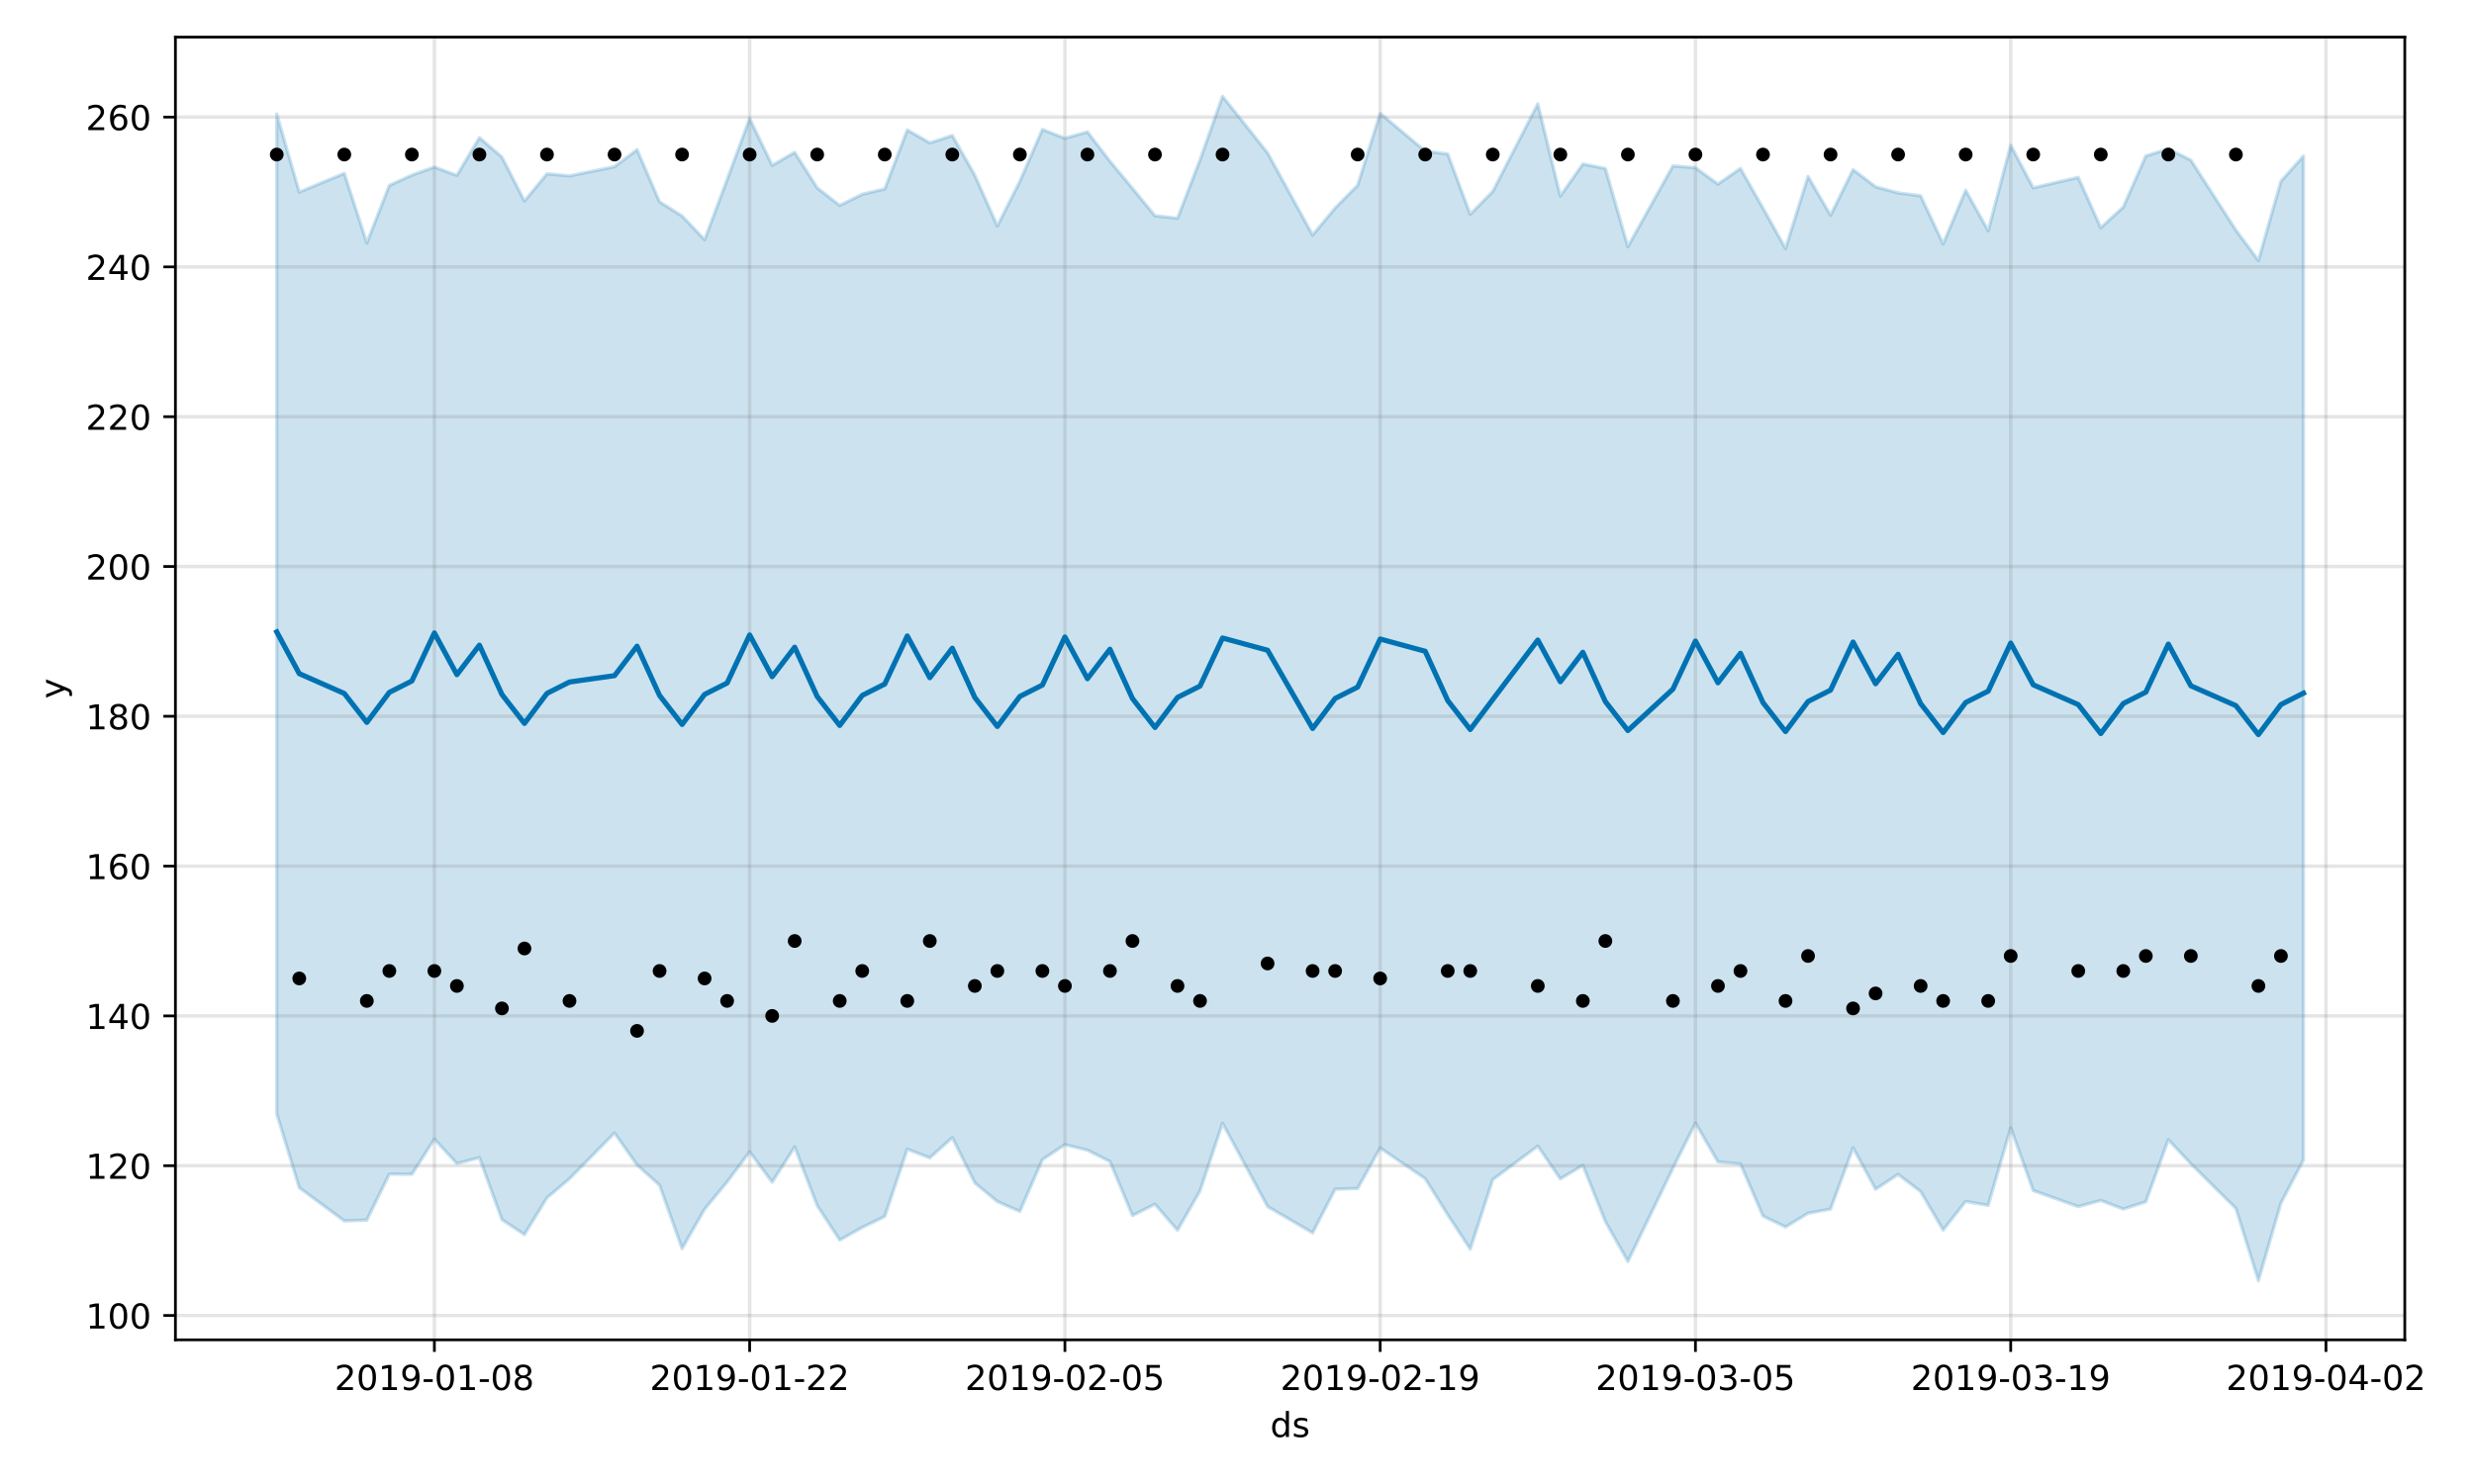 <?xml version="1.0" encoding="utf-8" standalone="no"?>
<!DOCTYPE svg PUBLIC "-//W3C//DTD SVG 1.1//EN"
  "http://www.w3.org/Graphics/SVG/1.1/DTD/svg11.dtd">
<!-- Created with matplotlib (https://matplotlib.org/) -->
<svg height="432pt" version="1.1" viewBox="0 0 720 432" width="720pt" xmlns="http://www.w3.org/2000/svg" xmlns:xlink="http://www.w3.org/1999/xlink">
 <defs>
  <style type="text/css">
*{stroke-linecap:butt;stroke-linejoin:round;}
  </style>
 </defs>
 <g id="figure_1">
  <g id="patch_1">
   <path d="M 0 432 
L 720 432 
L 720 0 
L 0 0 
z
" style="fill:#ffffff;"/>
  </g>
  <g id="axes_1">
   <g id="patch_2">
    <path d="M 51.05 390.04 
L 699.857 390.04 
L 699.857 10.8 
L 51.05 10.8 
z
" style="fill:#ffffff;"/>
   </g>
   <g id="PolyCollection_1">
    <defs>
     <path d="M 80.541 -398.808 
L 80.541 -107.777 
L 87.095 -86.25 
L 100.202 -76.573 
L 106.756 -76.814 
L 113.309 -90.22 
L 119.863 -90.155 
L 126.417 -100.382 
L 132.97 -93.282 
L 139.524 -94.993 
L 146.077 -76.948 
L 152.631 -72.619 
L 159.185 -83.318 
L 165.738 -88.864 
L 178.845 -102.166 
L 185.399 -92.862 
L 191.953 -86.98 
L 198.506 -68.517 
L 205.06 -79.996 
L 211.613 -87.931 
L 218.167 -96.704 
L 224.721 -87.857 
L 231.274 -98.098 
L 237.828 -81.021 
L 244.381 -71.015 
L 250.935 -74.688 
L 257.489 -77.881 
L 264.042 -97.454 
L 270.596 -94.949 
L 277.15 -100.812 
L 283.703 -87.635 
L 290.257 -82.208 
L 296.81 -79.347 
L 303.364 -94.41 
L 309.918 -98.794 
L 316.471 -97.174 
L 323.025 -93.881 
L 329.578 -78.157 
L 336.132 -81.441 
L 342.686 -73.857 
L 349.239 -85.316 
L 355.793 -105.008 
L 368.9 -80.76 
L 382.007 -73.113 
L 388.561 -85.809 
L 395.114 -86.044 
L 401.668 -97.808 
L 414.775 -88.887 
L 421.329 -78.365 
L 427.883 -68.368 
L 434.436 -88.601 
L 447.543 -98.352 
L 454.097 -88.824 
L 460.651 -92.756 
L 467.204 -76.394 
L 473.758 -64.791 
L 486.865 -91.919 
L 493.419 -105.053 
L 499.972 -93.76 
L 506.526 -93.167 
L 513.079 -77.988 
L 519.633 -74.818 
L 526.187 -78.809 
L 532.74 -80.027 
L 539.294 -97.851 
L 545.847 -85.808 
L 552.401 -90.116 
L 558.955 -85.127 
L 565.508 -73.92 
L 572.062 -82.26 
L 578.616 -81.1 
L 585.169 -103.675 
L 591.723 -85.419 
L 604.83 -80.749 
L 611.384 -82.539 
L 617.937 -80.031 
L 624.491 -82.145 
L 631.044 -100.204 
L 637.598 -93.222 
L 650.705 -80.209 
L 657.259 -59.198 
L 663.812 -81.771 
L 670.366 -94.3 
L 670.366 -386.561 
L 670.366 -386.561 
L 663.812 -379.244 
L 657.259 -356.17 
L 650.705 -365.023 
L 637.598 -385.386 
L 631.044 -388.655 
L 624.491 -386.6 
L 617.937 -371.723 
L 611.384 -365.719 
L 604.83 -380.369 
L 591.723 -377.31 
L 585.169 -389.721 
L 578.616 -364.858 
L 572.062 -376.621 
L 565.508 -361.02 
L 558.955 -374.999 
L 552.401 -375.85 
L 545.847 -377.621 
L 539.294 -382.609 
L 532.74 -369.32 
L 526.187 -380.622 
L 519.633 -359.658 
L 513.079 -371.432 
L 506.526 -382.96 
L 499.972 -378.402 
L 493.419 -383.182 
L 486.865 -383.697 
L 473.758 -360.209 
L 467.204 -382.957 
L 460.651 -384.25 
L 454.097 -374.928 
L 447.543 -401.757 
L 434.436 -376.266 
L 427.883 -369.626 
L 421.329 -387.171 
L 414.775 -387.994 
L 401.668 -399.012 
L 395.114 -378.072 
L 388.561 -371.445 
L 382.007 -363.578 
L 368.9 -387.489 
L 355.793 -403.962 
L 349.239 -385.458 
L 342.686 -368.465 
L 336.132 -369.187 
L 329.578 -377.171 
L 323.025 -385.062 
L 316.471 -393.591 
L 309.918 -391.744 
L 303.364 -394.31 
L 296.81 -379.234 
L 290.257 -366.211 
L 283.703 -380.97 
L 277.15 -392.546 
L 270.596 -390.406 
L 264.042 -394.175 
L 257.489 -377.004 
L 250.935 -375.449 
L 244.381 -372.196 
L 237.828 -377.319 
L 231.274 -387.651 
L 224.721 -383.859 
L 218.167 -397.498 
L 211.613 -379.718 
L 205.06 -362.226 
L 198.506 -369.121 
L 191.953 -373.247 
L 185.399 -388.414 
L 178.845 -383.475 
L 165.738 -380.794 
L 159.185 -381.412 
L 152.631 -373.475 
L 146.077 -386.279 
L 139.524 -391.933 
L 132.97 -380.95 
L 126.417 -383.369 
L 119.863 -381.013 
L 113.309 -378.014 
L 106.756 -361.298 
L 100.202 -381.532 
L 87.095 -376.077 
L 80.541 -398.808 
z
" id="m588e22095f" style="stroke:#0072b2;stroke-opacity:0.2;"/>
    </defs>
    <g clip-path="url(#p9424aac6a4)">
     <use style="fill:#0072b2;fill-opacity:0.2;stroke:#0072b2;stroke-opacity:0.2;" x="0" xlink:href="#m588e22095f" y="432"/>
    </g>
   </g>
   <g id="matplotlib.axis_1">
    <g id="xtick_1">
     <g id="line2d_1">
      <path clip-path="url(#p9424aac6a4)" d="M 126.417 390.04 
L 126.417 10.8 
" style="fill:none;stroke:#808080;stroke-linecap:square;stroke-opacity:0.2;"/>
     </g>
     <g id="line2d_2">
      <defs>
       <path d="M 0 0 
L 0 3.5 
" id="m692841ba43" style="stroke:#000000;stroke-width:0.8;"/>
      </defs>
      <g>
       <use style="stroke:#000000;stroke-width:0.8;" x="126.417" xlink:href="#m692841ba43" y="390.04"/>
      </g>
     </g>
     <g id="text_1">
      <!-- 2019-01-08 -->
      <defs>
       <path d="M 19.188 8.297 
L 53.609 8.297 
L 53.609 0 
L 7.328 0 
L 7.328 8.297 
Q 12.938 14.109 22.625 23.891 
Q 32.328 33.688 34.812 36.531 
Q 39.547 41.844 41.422 45.531 
Q 43.312 49.219 43.312 52.781 
Q 43.312 58.594 39.234 62.25 
Q 35.156 65.922 28.609 65.922 
Q 23.969 65.922 18.812 64.312 
Q 13.672 62.703 7.812 59.422 
L 7.812 69.391 
Q 13.766 71.781 18.938 73 
Q 24.125 74.219 28.422 74.219 
Q 39.75 74.219 46.484 68.547 
Q 53.219 62.891 53.219 53.422 
Q 53.219 48.922 51.531 44.891 
Q 49.859 40.875 45.406 35.406 
Q 44.188 33.984 37.641 27.219 
Q 31.109 20.453 19.188 8.297 
z
" id="DejaVuSans-50"/>
       <path d="M 31.781 66.406 
Q 24.172 66.406 20.328 58.906 
Q 16.5 51.422 16.5 36.375 
Q 16.5 21.391 20.328 13.891 
Q 24.172 6.391 31.781 6.391 
Q 39.453 6.391 43.281 13.891 
Q 47.125 21.391 47.125 36.375 
Q 47.125 51.422 43.281 58.906 
Q 39.453 66.406 31.781 66.406 
z
M 31.781 74.219 
Q 44.047 74.219 50.516 64.516 
Q 56.984 54.828 56.984 36.375 
Q 56.984 17.969 50.516 8.266 
Q 44.047 -1.422 31.781 -1.422 
Q 19.531 -1.422 13.062 8.266 
Q 6.594 17.969 6.594 36.375 
Q 6.594 54.828 13.062 64.516 
Q 19.531 74.219 31.781 74.219 
z
" id="DejaVuSans-48"/>
       <path d="M 12.406 8.297 
L 28.516 8.297 
L 28.516 63.922 
L 10.984 60.406 
L 10.984 69.391 
L 28.422 72.906 
L 38.281 72.906 
L 38.281 8.297 
L 54.391 8.297 
L 54.391 0 
L 12.406 0 
z
" id="DejaVuSans-49"/>
       <path d="M 10.984 1.516 
L 10.984 10.5 
Q 14.703 8.734 18.5 7.812 
Q 22.312 6.891 25.984 6.891 
Q 35.75 6.891 40.891 13.453 
Q 46.047 20.016 46.781 33.406 
Q 43.953 29.203 39.594 26.953 
Q 35.25 24.703 29.984 24.703 
Q 19.047 24.703 12.672 31.312 
Q 6.297 37.938 6.297 49.422 
Q 6.297 60.641 12.938 67.422 
Q 19.578 74.219 30.609 74.219 
Q 43.266 74.219 49.922 64.516 
Q 56.594 54.828 56.594 36.375 
Q 56.594 19.141 48.406 8.859 
Q 40.234 -1.422 26.422 -1.422 
Q 22.703 -1.422 18.891 -0.688 
Q 15.094 0.047 10.984 1.516 
z
M 30.609 32.422 
Q 37.25 32.422 41.125 36.953 
Q 45.016 41.5 45.016 49.422 
Q 45.016 57.281 41.125 61.844 
Q 37.25 66.406 30.609 66.406 
Q 23.969 66.406 20.094 61.844 
Q 16.219 57.281 16.219 49.422 
Q 16.219 41.5 20.094 36.953 
Q 23.969 32.422 30.609 32.422 
z
" id="DejaVuSans-57"/>
       <path d="M 4.891 31.391 
L 31.203 31.391 
L 31.203 23.391 
L 4.891 23.391 
z
" id="DejaVuSans-45"/>
       <path d="M 31.781 34.625 
Q 24.75 34.625 20.719 30.859 
Q 16.703 27.094 16.703 20.516 
Q 16.703 13.922 20.719 10.156 
Q 24.75 6.391 31.781 6.391 
Q 38.812 6.391 42.859 10.172 
Q 46.922 13.969 46.922 20.516 
Q 46.922 27.094 42.891 30.859 
Q 38.875 34.625 31.781 34.625 
z
M 21.922 38.812 
Q 15.578 40.375 12.031 44.719 
Q 8.5 49.078 8.5 55.328 
Q 8.5 64.062 14.719 69.141 
Q 20.953 74.219 31.781 74.219 
Q 42.672 74.219 48.875 69.141 
Q 55.078 64.062 55.078 55.328 
Q 55.078 49.078 51.531 44.719 
Q 48 40.375 41.703 38.812 
Q 48.828 37.156 52.797 32.312 
Q 56.781 27.484 56.781 20.516 
Q 56.781 9.906 50.312 4.234 
Q 43.844 -1.422 31.781 -1.422 
Q 19.734 -1.422 13.25 4.234 
Q 6.781 9.906 6.781 20.516 
Q 6.781 27.484 10.781 32.312 
Q 14.797 37.156 21.922 38.812 
z
M 18.312 54.391 
Q 18.312 48.734 21.844 45.562 
Q 25.391 42.391 31.781 42.391 
Q 38.141 42.391 41.719 45.562 
Q 45.312 48.734 45.312 54.391 
Q 45.312 60.062 41.719 63.234 
Q 38.141 66.406 31.781 66.406 
Q 25.391 66.406 21.844 63.234 
Q 18.312 60.062 18.312 54.391 
z
" id="DejaVuSans-56"/>
      </defs>
      <g transform="translate(97.359 404.638)scale(0.1 -0.1)">
       <use xlink:href="#DejaVuSans-50"/>
       <use x="63.623" xlink:href="#DejaVuSans-48"/>
       <use x="127.246" xlink:href="#DejaVuSans-49"/>
       <use x="190.869" xlink:href="#DejaVuSans-57"/>
       <use x="254.492" xlink:href="#DejaVuSans-45"/>
       <use x="290.576" xlink:href="#DejaVuSans-48"/>
       <use x="354.199" xlink:href="#DejaVuSans-49"/>
       <use x="417.822" xlink:href="#DejaVuSans-45"/>
       <use x="453.906" xlink:href="#DejaVuSans-48"/>
       <use x="517.529" xlink:href="#DejaVuSans-56"/>
      </g>
     </g>
    </g>
    <g id="xtick_2">
     <g id="line2d_3">
      <path clip-path="url(#p9424aac6a4)" d="M 218.167 390.04 
L 218.167 10.8 
" style="fill:none;stroke:#808080;stroke-linecap:square;stroke-opacity:0.2;"/>
     </g>
     <g id="line2d_4">
      <g>
       <use style="stroke:#000000;stroke-width:0.8;" x="218.167" xlink:href="#m692841ba43" y="390.04"/>
      </g>
     </g>
     <g id="text_2">
      <!-- 2019-01-22 -->
      <g transform="translate(189.109 404.638)scale(0.1 -0.1)">
       <use xlink:href="#DejaVuSans-50"/>
       <use x="63.623" xlink:href="#DejaVuSans-48"/>
       <use x="127.246" xlink:href="#DejaVuSans-49"/>
       <use x="190.869" xlink:href="#DejaVuSans-57"/>
       <use x="254.492" xlink:href="#DejaVuSans-45"/>
       <use x="290.576" xlink:href="#DejaVuSans-48"/>
       <use x="354.199" xlink:href="#DejaVuSans-49"/>
       <use x="417.822" xlink:href="#DejaVuSans-45"/>
       <use x="453.906" xlink:href="#DejaVuSans-50"/>
       <use x="517.529" xlink:href="#DejaVuSans-50"/>
      </g>
     </g>
    </g>
    <g id="xtick_3">
     <g id="line2d_5">
      <path clip-path="url(#p9424aac6a4)" d="M 309.918 390.04 
L 309.918 10.8 
" style="fill:none;stroke:#808080;stroke-linecap:square;stroke-opacity:0.2;"/>
     </g>
     <g id="line2d_6">
      <g>
       <use style="stroke:#000000;stroke-width:0.8;" x="309.918" xlink:href="#m692841ba43" y="390.04"/>
      </g>
     </g>
     <g id="text_3">
      <!-- 2019-02-05 -->
      <defs>
       <path d="M 10.797 72.906 
L 49.516 72.906 
L 49.516 64.594 
L 19.828 64.594 
L 19.828 46.734 
Q 21.969 47.469 24.109 47.828 
Q 26.266 48.188 28.422 48.188 
Q 40.625 48.188 47.75 41.5 
Q 54.891 34.812 54.891 23.391 
Q 54.891 11.625 47.562 5.094 
Q 40.234 -1.422 26.906 -1.422 
Q 22.312 -1.422 17.547 -0.641 
Q 12.797 0.141 7.719 1.703 
L 7.719 11.625 
Q 12.109 9.234 16.797 8.062 
Q 21.484 6.891 26.703 6.891 
Q 35.156 6.891 40.078 11.328 
Q 45.016 15.766 45.016 23.391 
Q 45.016 31 40.078 35.438 
Q 35.156 39.891 26.703 39.891 
Q 22.75 39.891 18.812 39.016 
Q 14.891 38.141 10.797 36.281 
z
" id="DejaVuSans-53"/>
      </defs>
      <g transform="translate(280.86 404.638)scale(0.1 -0.1)">
       <use xlink:href="#DejaVuSans-50"/>
       <use x="63.623" xlink:href="#DejaVuSans-48"/>
       <use x="127.246" xlink:href="#DejaVuSans-49"/>
       <use x="190.869" xlink:href="#DejaVuSans-57"/>
       <use x="254.492" xlink:href="#DejaVuSans-45"/>
       <use x="290.576" xlink:href="#DejaVuSans-48"/>
       <use x="354.199" xlink:href="#DejaVuSans-50"/>
       <use x="417.822" xlink:href="#DejaVuSans-45"/>
       <use x="453.906" xlink:href="#DejaVuSans-48"/>
       <use x="517.529" xlink:href="#DejaVuSans-53"/>
      </g>
     </g>
    </g>
    <g id="xtick_4">
     <g id="line2d_7">
      <path clip-path="url(#p9424aac6a4)" d="M 401.668 390.04 
L 401.668 10.8 
" style="fill:none;stroke:#808080;stroke-linecap:square;stroke-opacity:0.2;"/>
     </g>
     <g id="line2d_8">
      <g>
       <use style="stroke:#000000;stroke-width:0.8;" x="401.668" xlink:href="#m692841ba43" y="390.04"/>
      </g>
     </g>
     <g id="text_4">
      <!-- 2019-02-19 -->
      <g transform="translate(372.61 404.638)scale(0.1 -0.1)">
       <use xlink:href="#DejaVuSans-50"/>
       <use x="63.623" xlink:href="#DejaVuSans-48"/>
       <use x="127.246" xlink:href="#DejaVuSans-49"/>
       <use x="190.869" xlink:href="#DejaVuSans-57"/>
       <use x="254.492" xlink:href="#DejaVuSans-45"/>
       <use x="290.576" xlink:href="#DejaVuSans-48"/>
       <use x="354.199" xlink:href="#DejaVuSans-50"/>
       <use x="417.822" xlink:href="#DejaVuSans-45"/>
       <use x="453.906" xlink:href="#DejaVuSans-49"/>
       <use x="517.529" xlink:href="#DejaVuSans-57"/>
      </g>
     </g>
    </g>
    <g id="xtick_5">
     <g id="line2d_9">
      <path clip-path="url(#p9424aac6a4)" d="M 493.419 390.04 
L 493.419 10.8 
" style="fill:none;stroke:#808080;stroke-linecap:square;stroke-opacity:0.2;"/>
     </g>
     <g id="line2d_10">
      <g>
       <use style="stroke:#000000;stroke-width:0.8;" x="493.419" xlink:href="#m692841ba43" y="390.04"/>
      </g>
     </g>
     <g id="text_5">
      <!-- 2019-03-05 -->
      <defs>
       <path d="M 40.578 39.312 
Q 47.656 37.797 51.625 33 
Q 55.609 28.219 55.609 21.188 
Q 55.609 10.406 48.188 4.484 
Q 40.766 -1.422 27.094 -1.422 
Q 22.516 -1.422 17.656 -0.516 
Q 12.797 0.391 7.625 2.203 
L 7.625 11.719 
Q 11.719 9.328 16.594 8.109 
Q 21.484 6.891 26.812 6.891 
Q 36.078 6.891 40.938 10.547 
Q 45.797 14.203 45.797 21.188 
Q 45.797 27.641 41.281 31.266 
Q 36.766 34.906 28.719 34.906 
L 20.219 34.906 
L 20.219 43.016 
L 29.109 43.016 
Q 36.375 43.016 40.234 45.922 
Q 44.094 48.828 44.094 54.297 
Q 44.094 59.906 40.109 62.906 
Q 36.141 65.922 28.719 65.922 
Q 24.656 65.922 20.016 65.031 
Q 15.375 64.156 9.812 62.312 
L 9.812 71.094 
Q 15.438 72.656 20.344 73.438 
Q 25.25 74.219 29.594 74.219 
Q 40.828 74.219 47.359 69.109 
Q 53.906 64.016 53.906 55.328 
Q 53.906 49.266 50.438 45.094 
Q 46.969 40.922 40.578 39.312 
z
" id="DejaVuSans-51"/>
      </defs>
      <g transform="translate(464.361 404.638)scale(0.1 -0.1)">
       <use xlink:href="#DejaVuSans-50"/>
       <use x="63.623" xlink:href="#DejaVuSans-48"/>
       <use x="127.246" xlink:href="#DejaVuSans-49"/>
       <use x="190.869" xlink:href="#DejaVuSans-57"/>
       <use x="254.492" xlink:href="#DejaVuSans-45"/>
       <use x="290.576" xlink:href="#DejaVuSans-48"/>
       <use x="354.199" xlink:href="#DejaVuSans-51"/>
       <use x="417.822" xlink:href="#DejaVuSans-45"/>
       <use x="453.906" xlink:href="#DejaVuSans-48"/>
       <use x="517.529" xlink:href="#DejaVuSans-53"/>
      </g>
     </g>
    </g>
    <g id="xtick_6">
     <g id="line2d_11">
      <path clip-path="url(#p9424aac6a4)" d="M 585.169 390.04 
L 585.169 10.8 
" style="fill:none;stroke:#808080;stroke-linecap:square;stroke-opacity:0.2;"/>
     </g>
     <g id="line2d_12">
      <g>
       <use style="stroke:#000000;stroke-width:0.8;" x="585.169" xlink:href="#m692841ba43" y="390.04"/>
      </g>
     </g>
     <g id="text_6">
      <!-- 2019-03-19 -->
      <g transform="translate(556.111 404.638)scale(0.1 -0.1)">
       <use xlink:href="#DejaVuSans-50"/>
       <use x="63.623" xlink:href="#DejaVuSans-48"/>
       <use x="127.246" xlink:href="#DejaVuSans-49"/>
       <use x="190.869" xlink:href="#DejaVuSans-57"/>
       <use x="254.492" xlink:href="#DejaVuSans-45"/>
       <use x="290.576" xlink:href="#DejaVuSans-48"/>
       <use x="354.199" xlink:href="#DejaVuSans-51"/>
       <use x="417.822" xlink:href="#DejaVuSans-45"/>
       <use x="453.906" xlink:href="#DejaVuSans-49"/>
       <use x="517.529" xlink:href="#DejaVuSans-57"/>
      </g>
     </g>
    </g>
    <g id="xtick_7">
     <g id="line2d_13">
      <path clip-path="url(#p9424aac6a4)" d="M 676.92 390.04 
L 676.92 10.8 
" style="fill:none;stroke:#808080;stroke-linecap:square;stroke-opacity:0.2;"/>
     </g>
     <g id="line2d_14">
      <g>
       <use style="stroke:#000000;stroke-width:0.8;" x="676.92" xlink:href="#m692841ba43" y="390.04"/>
      </g>
     </g>
     <g id="text_7">
      <!-- 2019-04-02 -->
      <defs>
       <path d="M 37.797 64.312 
L 12.891 25.391 
L 37.797 25.391 
z
M 35.203 72.906 
L 47.609 72.906 
L 47.609 25.391 
L 58.016 25.391 
L 58.016 17.188 
L 47.609 17.188 
L 47.609 0 
L 37.797 0 
L 37.797 17.188 
L 4.891 17.188 
L 4.891 26.703 
z
" id="DejaVuSans-52"/>
      </defs>
      <g transform="translate(647.862 404.638)scale(0.1 -0.1)">
       <use xlink:href="#DejaVuSans-50"/>
       <use x="63.623" xlink:href="#DejaVuSans-48"/>
       <use x="127.246" xlink:href="#DejaVuSans-49"/>
       <use x="190.869" xlink:href="#DejaVuSans-57"/>
       <use x="254.492" xlink:href="#DejaVuSans-45"/>
       <use x="290.576" xlink:href="#DejaVuSans-48"/>
       <use x="354.199" xlink:href="#DejaVuSans-52"/>
       <use x="417.822" xlink:href="#DejaVuSans-45"/>
       <use x="453.906" xlink:href="#DejaVuSans-48"/>
       <use x="517.529" xlink:href="#DejaVuSans-50"/>
      </g>
     </g>
    </g>
    <g id="text_8">
     <!-- ds -->
     <defs>
      <path d="M 45.406 46.391 
L 45.406 75.984 
L 54.391 75.984 
L 54.391 0 
L 45.406 0 
L 45.406 8.203 
Q 42.578 3.328 38.25 0.953 
Q 33.938 -1.422 27.875 -1.422 
Q 17.969 -1.422 11.734 6.484 
Q 5.516 14.406 5.516 27.297 
Q 5.516 40.188 11.734 48.094 
Q 17.969 56 27.875 56 
Q 33.938 56 38.25 53.625 
Q 42.578 51.266 45.406 46.391 
z
M 14.797 27.297 
Q 14.797 17.391 18.875 11.75 
Q 22.953 6.109 30.078 6.109 
Q 37.203 6.109 41.297 11.75 
Q 45.406 17.391 45.406 27.297 
Q 45.406 37.203 41.297 42.844 
Q 37.203 48.484 30.078 48.484 
Q 22.953 48.484 18.875 42.844 
Q 14.797 37.203 14.797 27.297 
z
" id="DejaVuSans-100"/>
      <path d="M 44.281 53.078 
L 44.281 44.578 
Q 40.484 46.531 36.375 47.5 
Q 32.281 48.484 27.875 48.484 
Q 21.188 48.484 17.844 46.438 
Q 14.5 44.391 14.5 40.281 
Q 14.5 37.156 16.891 35.375 
Q 19.281 33.594 26.516 31.984 
L 29.594 31.297 
Q 39.156 29.25 43.188 25.516 
Q 47.219 21.781 47.219 15.094 
Q 47.219 7.469 41.188 3.016 
Q 35.156 -1.422 24.609 -1.422 
Q 20.219 -1.422 15.453 -0.562 
Q 10.688 0.297 5.422 2 
L 5.422 11.281 
Q 10.406 8.688 15.234 7.391 
Q 20.062 6.109 24.812 6.109 
Q 31.156 6.109 34.562 8.281 
Q 37.984 10.453 37.984 14.406 
Q 37.984 18.062 35.516 20.016 
Q 33.062 21.969 24.703 23.781 
L 21.578 24.516 
Q 13.234 26.266 9.516 29.906 
Q 5.812 33.547 5.812 39.891 
Q 5.812 47.609 11.281 51.797 
Q 16.75 56 26.812 56 
Q 31.781 56 36.172 55.266 
Q 40.578 54.547 44.281 53.078 
z
" id="DejaVuSans-115"/>
     </defs>
     <g transform="translate(369.675 418.317)scale(0.1 -0.1)">
      <use xlink:href="#DejaVuSans-100"/>
      <use x="63.477" xlink:href="#DejaVuSans-115"/>
     </g>
    </g>
   </g>
   <g id="matplotlib.axis_2">
    <g id="ytick_1">
     <g id="line2d_15">
      <path clip-path="url(#p9424aac6a4)" d="M 51.05 382.95 
L 699.857 382.95 
" style="fill:none;stroke:#808080;stroke-linecap:square;stroke-opacity:0.2;"/>
     </g>
     <g id="line2d_16">
      <defs>
       <path d="M 0 0 
L -3.5 0 
" id="mb7e4f2303f" style="stroke:#000000;stroke-width:0.8;"/>
      </defs>
      <g>
       <use style="stroke:#000000;stroke-width:0.8;" x="51.05" xlink:href="#mb7e4f2303f" y="382.95"/>
      </g>
     </g>
     <g id="text_9">
      <!-- 100 -->
      <g transform="translate(24.962 386.749)scale(0.1 -0.1)">
       <use xlink:href="#DejaVuSans-49"/>
       <use x="63.623" xlink:href="#DejaVuSans-48"/>
       <use x="127.246" xlink:href="#DejaVuSans-48"/>
      </g>
     </g>
    </g>
    <g id="ytick_2">
     <g id="line2d_17">
      <path clip-path="url(#p9424aac6a4)" d="M 51.05 339.342 
L 699.857 339.342 
" style="fill:none;stroke:#808080;stroke-linecap:square;stroke-opacity:0.2;"/>
     </g>
     <g id="line2d_18">
      <g>
       <use style="stroke:#000000;stroke-width:0.8;" x="51.05" xlink:href="#mb7e4f2303f" y="339.342"/>
      </g>
     </g>
     <g id="text_10">
      <!-- 120 -->
      <g transform="translate(24.962 343.141)scale(0.1 -0.1)">
       <use xlink:href="#DejaVuSans-49"/>
       <use x="63.623" xlink:href="#DejaVuSans-50"/>
       <use x="127.246" xlink:href="#DejaVuSans-48"/>
      </g>
     </g>
    </g>
    <g id="ytick_3">
     <g id="line2d_19">
      <path clip-path="url(#p9424aac6a4)" d="M 51.05 295.734 
L 699.857 295.734 
" style="fill:none;stroke:#808080;stroke-linecap:square;stroke-opacity:0.2;"/>
     </g>
     <g id="line2d_20">
      <g>
       <use style="stroke:#000000;stroke-width:0.8;" x="51.05" xlink:href="#mb7e4f2303f" y="295.734"/>
      </g>
     </g>
     <g id="text_11">
      <!-- 140 -->
      <g transform="translate(24.962 299.534)scale(0.1 -0.1)">
       <use xlink:href="#DejaVuSans-49"/>
       <use x="63.623" xlink:href="#DejaVuSans-52"/>
       <use x="127.246" xlink:href="#DejaVuSans-48"/>
      </g>
     </g>
    </g>
    <g id="ytick_4">
     <g id="line2d_21">
      <path clip-path="url(#p9424aac6a4)" d="M 51.05 252.126 
L 699.857 252.126 
" style="fill:none;stroke:#808080;stroke-linecap:square;stroke-opacity:0.2;"/>
     </g>
     <g id="line2d_22">
      <g>
       <use style="stroke:#000000;stroke-width:0.8;" x="51.05" xlink:href="#mb7e4f2303f" y="252.126"/>
      </g>
     </g>
     <g id="text_12">
      <!-- 160 -->
      <defs>
       <path d="M 33.016 40.375 
Q 26.375 40.375 22.484 35.828 
Q 18.609 31.297 18.609 23.391 
Q 18.609 15.531 22.484 10.953 
Q 26.375 6.391 33.016 6.391 
Q 39.656 6.391 43.531 10.953 
Q 47.406 15.531 47.406 23.391 
Q 47.406 31.297 43.531 35.828 
Q 39.656 40.375 33.016 40.375 
z
M 52.594 71.297 
L 52.594 62.312 
Q 48.875 64.062 45.094 64.984 
Q 41.312 65.922 37.594 65.922 
Q 27.828 65.922 22.672 59.328 
Q 17.531 52.734 16.797 39.406 
Q 19.672 43.656 24.016 45.922 
Q 28.375 48.188 33.594 48.188 
Q 44.578 48.188 50.953 41.516 
Q 57.328 34.859 57.328 23.391 
Q 57.328 12.156 50.688 5.359 
Q 44.047 -1.422 33.016 -1.422 
Q 20.359 -1.422 13.672 8.266 
Q 6.984 17.969 6.984 36.375 
Q 6.984 53.656 15.188 63.938 
Q 23.391 74.219 37.203 74.219 
Q 40.922 74.219 44.703 73.484 
Q 48.484 72.75 52.594 71.297 
z
" id="DejaVuSans-54"/>
      </defs>
      <g transform="translate(24.962 255.926)scale(0.1 -0.1)">
       <use xlink:href="#DejaVuSans-49"/>
       <use x="63.623" xlink:href="#DejaVuSans-54"/>
       <use x="127.246" xlink:href="#DejaVuSans-48"/>
      </g>
     </g>
    </g>
    <g id="ytick_5">
     <g id="line2d_23">
      <path clip-path="url(#p9424aac6a4)" d="M 51.05 208.519 
L 699.857 208.519 
" style="fill:none;stroke:#808080;stroke-linecap:square;stroke-opacity:0.2;"/>
     </g>
     <g id="line2d_24">
      <g>
       <use style="stroke:#000000;stroke-width:0.8;" x="51.05" xlink:href="#mb7e4f2303f" y="208.519"/>
      </g>
     </g>
     <g id="text_13">
      <!-- 180 -->
      <g transform="translate(24.962 212.318)scale(0.1 -0.1)">
       <use xlink:href="#DejaVuSans-49"/>
       <use x="63.623" xlink:href="#DejaVuSans-56"/>
       <use x="127.246" xlink:href="#DejaVuSans-48"/>
      </g>
     </g>
    </g>
    <g id="ytick_6">
     <g id="line2d_25">
      <path clip-path="url(#p9424aac6a4)" d="M 51.05 164.911 
L 699.857 164.911 
" style="fill:none;stroke:#808080;stroke-linecap:square;stroke-opacity:0.2;"/>
     </g>
     <g id="line2d_26">
      <g>
       <use style="stroke:#000000;stroke-width:0.8;" x="51.05" xlink:href="#mb7e4f2303f" y="164.911"/>
      </g>
     </g>
     <g id="text_14">
      <!-- 200 -->
      <g transform="translate(24.962 168.71)scale(0.1 -0.1)">
       <use xlink:href="#DejaVuSans-50"/>
       <use x="63.623" xlink:href="#DejaVuSans-48"/>
       <use x="127.246" xlink:href="#DejaVuSans-48"/>
      </g>
     </g>
    </g>
    <g id="ytick_7">
     <g id="line2d_27">
      <path clip-path="url(#p9424aac6a4)" d="M 51.05 121.303 
L 699.857 121.303 
" style="fill:none;stroke:#808080;stroke-linecap:square;stroke-opacity:0.2;"/>
     </g>
     <g id="line2d_28">
      <g>
       <use style="stroke:#000000;stroke-width:0.8;" x="51.05" xlink:href="#mb7e4f2303f" y="121.303"/>
      </g>
     </g>
     <g id="text_15">
      <!-- 220 -->
      <g transform="translate(24.962 125.102)scale(0.1 -0.1)">
       <use xlink:href="#DejaVuSans-50"/>
       <use x="63.623" xlink:href="#DejaVuSans-50"/>
       <use x="127.246" xlink:href="#DejaVuSans-48"/>
      </g>
     </g>
    </g>
    <g id="ytick_8">
     <g id="line2d_29">
      <path clip-path="url(#p9424aac6a4)" d="M 51.05 77.695 
L 699.857 77.695 
" style="fill:none;stroke:#808080;stroke-linecap:square;stroke-opacity:0.2;"/>
     </g>
     <g id="line2d_30">
      <g>
       <use style="stroke:#000000;stroke-width:0.8;" x="51.05" xlink:href="#mb7e4f2303f" y="77.695"/>
      </g>
     </g>
     <g id="text_16">
      <!-- 240 -->
      <g transform="translate(24.962 81.494)scale(0.1 -0.1)">
       <use xlink:href="#DejaVuSans-50"/>
       <use x="63.623" xlink:href="#DejaVuSans-52"/>
       <use x="127.246" xlink:href="#DejaVuSans-48"/>
      </g>
     </g>
    </g>
    <g id="ytick_9">
     <g id="line2d_31">
      <path clip-path="url(#p9424aac6a4)" d="M 51.05 34.087 
L 699.857 34.087 
" style="fill:none;stroke:#808080;stroke-linecap:square;stroke-opacity:0.2;"/>
     </g>
     <g id="line2d_32">
      <g>
       <use style="stroke:#000000;stroke-width:0.8;" x="51.05" xlink:href="#mb7e4f2303f" y="34.087"/>
      </g>
     </g>
     <g id="text_17">
      <!-- 260 -->
      <g transform="translate(24.962 37.886)scale(0.1 -0.1)">
       <use xlink:href="#DejaVuSans-50"/>
       <use x="63.623" xlink:href="#DejaVuSans-54"/>
       <use x="127.246" xlink:href="#DejaVuSans-48"/>
      </g>
     </g>
    </g>
    <g id="text_18">
     <!-- y -->
     <defs>
      <path d="M 32.172 -5.078 
Q 28.375 -14.844 24.75 -17.812 
Q 21.141 -20.797 15.094 -20.797 
L 7.906 -20.797 
L 7.906 -13.281 
L 13.188 -13.281 
Q 16.891 -13.281 18.938 -11.516 
Q 21 -9.766 23.484 -3.219 
L 25.094 0.875 
L 2.984 54.688 
L 12.5 54.688 
L 29.594 11.922 
L 46.688 54.688 
L 56.203 54.688 
z
" id="DejaVuSans-121"/>
     </defs>
     <g transform="translate(18.883 203.379)rotate(-90)scale(0.1 -0.1)">
      <use xlink:href="#DejaVuSans-121"/>
     </g>
    </g>
   </g>
   <g id="line2d_33">
    <defs>
     <path d="M 0 1.5 
C 0.398 1.5 0.779 1.342 1.061 1.061 
C 1.342 0.779 1.5 0.398 1.5 0 
C 1.5 -0.398 1.342 -0.779 1.061 -1.061 
C 0.779 -1.342 0.398 -1.5 0 -1.5 
C -0.398 -1.5 -0.779 -1.342 -1.061 -1.061 
C -1.342 -0.779 -1.5 -0.398 -1.5 0 
C -1.5 0.398 -1.342 0.779 -1.061 1.061 
C -0.779 1.342 -0.398 1.5 0 1.5 
z
" id="m51a3fcde18" style="stroke:#000000;"/>
    </defs>
    <g clip-path="url(#p9424aac6a4)">
     <use style="stroke:#000000;" x="80.541" xlink:href="#m51a3fcde18" y="44.989"/>
     <use style="stroke:#000000;" x="87.095" xlink:href="#m51a3fcde18" y="284.832"/>
     <use style="stroke:#000000;" x="100.202" xlink:href="#m51a3fcde18" y="44.989"/>
     <use style="stroke:#000000;" x="106.756" xlink:href="#m51a3fcde18" y="291.374"/>
     <use style="stroke:#000000;" x="113.309" xlink:href="#m51a3fcde18" y="282.652"/>
     <use style="stroke:#000000;" x="119.863" xlink:href="#m51a3fcde18" y="44.989"/>
     <use style="stroke:#000000;" x="126.417" xlink:href="#m51a3fcde18" y="282.652"/>
     <use style="stroke:#000000;" x="132.97" xlink:href="#m51a3fcde18" y="287.013"/>
     <use style="stroke:#000000;" x="139.524" xlink:href="#m51a3fcde18" y="44.989"/>
     <use style="stroke:#000000;" x="146.077" xlink:href="#m51a3fcde18" y="293.554"/>
     <use style="stroke:#000000;" x="152.631" xlink:href="#m51a3fcde18" y="276.111"/>
     <use style="stroke:#000000;" x="159.185" xlink:href="#m51a3fcde18" y="44.989"/>
     <use style="stroke:#000000;" x="165.738" xlink:href="#m51a3fcde18" y="291.374"/>
     <use style="stroke:#000000;" x="178.845" xlink:href="#m51a3fcde18" y="44.989"/>
     <use style="stroke:#000000;" x="185.399" xlink:href="#m51a3fcde18" y="300.095"/>
     <use style="stroke:#000000;" x="191.953" xlink:href="#m51a3fcde18" y="282.652"/>
     <use style="stroke:#000000;" x="198.506" xlink:href="#m51a3fcde18" y="44.989"/>
     <use style="stroke:#000000;" x="205.06" xlink:href="#m51a3fcde18" y="284.832"/>
     <use style="stroke:#000000;" x="211.613" xlink:href="#m51a3fcde18" y="291.374"/>
     <use style="stroke:#000000;" x="218.167" xlink:href="#m51a3fcde18" y="44.989"/>
     <use style="stroke:#000000;" x="224.721" xlink:href="#m51a3fcde18" y="295.734"/>
     <use style="stroke:#000000;" x="231.274" xlink:href="#m51a3fcde18" y="273.93"/>
     <use style="stroke:#000000;" x="237.828" xlink:href="#m51a3fcde18" y="44.989"/>
     <use style="stroke:#000000;" x="244.381" xlink:href="#m51a3fcde18" y="291.374"/>
     <use style="stroke:#000000;" x="250.935" xlink:href="#m51a3fcde18" y="282.652"/>
     <use style="stroke:#000000;" x="257.489" xlink:href="#m51a3fcde18" y="44.989"/>
     <use style="stroke:#000000;" x="264.042" xlink:href="#m51a3fcde18" y="291.374"/>
     <use style="stroke:#000000;" x="270.596" xlink:href="#m51a3fcde18" y="273.93"/>
     <use style="stroke:#000000;" x="277.15" xlink:href="#m51a3fcde18" y="44.989"/>
     <use style="stroke:#000000;" x="283.703" xlink:href="#m51a3fcde18" y="287.013"/>
     <use style="stroke:#000000;" x="290.257" xlink:href="#m51a3fcde18" y="282.652"/>
     <use style="stroke:#000000;" x="296.81" xlink:href="#m51a3fcde18" y="44.989"/>
     <use style="stroke:#000000;" x="303.364" xlink:href="#m51a3fcde18" y="282.652"/>
     <use style="stroke:#000000;" x="309.918" xlink:href="#m51a3fcde18" y="287.013"/>
     <use style="stroke:#000000;" x="316.471" xlink:href="#m51a3fcde18" y="44.989"/>
     <use style="stroke:#000000;" x="323.025" xlink:href="#m51a3fcde18" y="282.652"/>
     <use style="stroke:#000000;" x="329.578" xlink:href="#m51a3fcde18" y="273.93"/>
     <use style="stroke:#000000;" x="336.132" xlink:href="#m51a3fcde18" y="44.989"/>
     <use style="stroke:#000000;" x="342.686" xlink:href="#m51a3fcde18" y="287.013"/>
     <use style="stroke:#000000;" x="349.239" xlink:href="#m51a3fcde18" y="291.374"/>
     <use style="stroke:#000000;" x="355.793" xlink:href="#m51a3fcde18" y="44.989"/>
     <use style="stroke:#000000;" x="368.9" xlink:href="#m51a3fcde18" y="280.472"/>
     <use style="stroke:#000000;" x="382.007" xlink:href="#m51a3fcde18" y="282.652"/>
     <use style="stroke:#000000;" x="388.561" xlink:href="#m51a3fcde18" y="282.652"/>
     <use style="stroke:#000000;" x="395.114" xlink:href="#m51a3fcde18" y="44.989"/>
     <use style="stroke:#000000;" x="401.668" xlink:href="#m51a3fcde18" y="284.832"/>
     <use style="stroke:#000000;" x="414.775" xlink:href="#m51a3fcde18" y="44.989"/>
     <use style="stroke:#000000;" x="421.329" xlink:href="#m51a3fcde18" y="282.652"/>
     <use style="stroke:#000000;" x="427.883" xlink:href="#m51a3fcde18" y="282.652"/>
     <use style="stroke:#000000;" x="434.436" xlink:href="#m51a3fcde18" y="44.989"/>
     <use style="stroke:#000000;" x="447.543" xlink:href="#m51a3fcde18" y="287.013"/>
     <use style="stroke:#000000;" x="454.097" xlink:href="#m51a3fcde18" y="44.989"/>
     <use style="stroke:#000000;" x="460.651" xlink:href="#m51a3fcde18" y="291.374"/>
     <use style="stroke:#000000;" x="467.204" xlink:href="#m51a3fcde18" y="273.93"/>
     <use style="stroke:#000000;" x="473.758" xlink:href="#m51a3fcde18" y="44.989"/>
     <use style="stroke:#000000;" x="486.865" xlink:href="#m51a3fcde18" y="291.374"/>
     <use style="stroke:#000000;" x="493.419" xlink:href="#m51a3fcde18" y="44.989"/>
     <use style="stroke:#000000;" x="499.972" xlink:href="#m51a3fcde18" y="287.013"/>
     <use style="stroke:#000000;" x="506.526" xlink:href="#m51a3fcde18" y="282.652"/>
     <use style="stroke:#000000;" x="513.079" xlink:href="#m51a3fcde18" y="44.989"/>
     <use style="stroke:#000000;" x="519.633" xlink:href="#m51a3fcde18" y="291.374"/>
     <use style="stroke:#000000;" x="526.187" xlink:href="#m51a3fcde18" y="278.291"/>
     <use style="stroke:#000000;" x="532.74" xlink:href="#m51a3fcde18" y="44.989"/>
     <use style="stroke:#000000;" x="539.294" xlink:href="#m51a3fcde18" y="293.554"/>
     <use style="stroke:#000000;" x="545.847" xlink:href="#m51a3fcde18" y="289.193"/>
     <use style="stroke:#000000;" x="552.401" xlink:href="#m51a3fcde18" y="44.989"/>
     <use style="stroke:#000000;" x="558.955" xlink:href="#m51a3fcde18" y="287.013"/>
     <use style="stroke:#000000;" x="565.508" xlink:href="#m51a3fcde18" y="291.374"/>
     <use style="stroke:#000000;" x="572.062" xlink:href="#m51a3fcde18" y="44.989"/>
     <use style="stroke:#000000;" x="578.616" xlink:href="#m51a3fcde18" y="291.374"/>
     <use style="stroke:#000000;" x="585.169" xlink:href="#m51a3fcde18" y="278.291"/>
     <use style="stroke:#000000;" x="591.723" xlink:href="#m51a3fcde18" y="44.989"/>
     <use style="stroke:#000000;" x="604.83" xlink:href="#m51a3fcde18" y="282.652"/>
     <use style="stroke:#000000;" x="611.384" xlink:href="#m51a3fcde18" y="44.989"/>
     <use style="stroke:#000000;" x="617.937" xlink:href="#m51a3fcde18" y="282.652"/>
     <use style="stroke:#000000;" x="624.491" xlink:href="#m51a3fcde18" y="278.291"/>
     <use style="stroke:#000000;" x="631.044" xlink:href="#m51a3fcde18" y="44.989"/>
     <use style="stroke:#000000;" x="637.598" xlink:href="#m51a3fcde18" y="278.291"/>
     <use style="stroke:#000000;" x="650.705" xlink:href="#m51a3fcde18" y="44.989"/>
     <use style="stroke:#000000;" x="657.259" xlink:href="#m51a3fcde18" y="287.013"/>
     <use style="stroke:#000000;" x="663.812" xlink:href="#m51a3fcde18" y="278.291"/>
    </g>
   </g>
   <g id="line2d_34">
    <path clip-path="url(#p9424aac6a4)" d="M 80.541 183.956 
L 87.095 196.098 
L 100.202 201.868 
L 106.756 210.298 
L 113.309 201.553 
L 119.863 198.241 
L 126.417 184.251 
L 132.97 196.393 
L 139.524 187.812 
L 146.077 202.163 
L 152.631 210.593 
L 159.185 201.848 
L 165.738 198.536 
L 178.845 196.689 
L 185.399 188.107 
L 191.953 202.458 
L 198.506 210.888 
L 205.06 202.143 
L 211.613 198.831 
L 218.167 184.841 
L 224.721 196.984 
L 231.274 188.402 
L 237.828 202.754 
L 244.381 211.184 
L 250.935 202.438 
L 257.489 199.126 
L 264.042 185.137 
L 270.596 197.279 
L 277.15 188.697 
L 283.703 203.049 
L 290.257 211.479 
L 296.81 202.733 
L 303.364 199.422 
L 309.918 185.432 
L 316.471 197.574 
L 323.025 188.993 
L 329.578 203.344 
L 336.132 211.774 
L 342.686 203.029 
L 349.239 199.717 
L 355.793 185.727 
L 368.9 189.288 
L 382.007 212.069 
L 388.561 203.324 
L 395.114 200.012 
L 401.668 186.022 
L 414.775 189.583 
L 421.329 203.934 
L 427.883 212.364 
L 434.436 203.619 
L 447.543 186.318 
L 454.097 198.46 
L 460.651 189.878 
L 467.204 204.23 
L 473.758 212.66 
L 486.865 200.603 
L 493.419 186.613 
L 499.972 198.755 
L 506.526 190.173 
L 513.079 204.525 
L 519.633 212.955 
L 526.187 204.209 
L 532.74 200.898 
L 539.294 186.908 
L 545.847 199.05 
L 552.401 190.469 
L 558.955 204.82 
L 565.508 213.25 
L 572.062 204.505 
L 578.616 201.193 
L 585.169 187.203 
L 591.723 199.346 
L 604.83 205.115 
L 611.384 213.545 
L 617.937 204.8 
L 624.491 201.488 
L 631.044 187.498 
L 637.598 199.641 
L 650.705 205.411 
L 657.259 213.84 
L 663.812 205.095 
L 670.366 201.783 
" style="fill:none;stroke:#0072b2;stroke-linecap:square;stroke-width:1.5;"/>
   </g>
   <g id="patch_3">
    <path d="M 51.05 390.04 
L 51.05 10.8 
" style="fill:none;stroke:#000000;stroke-linecap:square;stroke-linejoin:miter;stroke-width:0.8;"/>
   </g>
   <g id="patch_4">
    <path d="M 699.857 390.04 
L 699.857 10.8 
" style="fill:none;stroke:#000000;stroke-linecap:square;stroke-linejoin:miter;stroke-width:0.8;"/>
   </g>
   <g id="patch_5">
    <path d="M 51.05 390.04 
L 699.857 390.04 
" style="fill:none;stroke:#000000;stroke-linecap:square;stroke-linejoin:miter;stroke-width:0.8;"/>
   </g>
   <g id="patch_6">
    <path d="M 51.05 10.8 
L 699.857 10.8 
" style="fill:none;stroke:#000000;stroke-linecap:square;stroke-linejoin:miter;stroke-width:0.8;"/>
   </g>
  </g>
 </g>
 <defs>
  <clipPath id="p9424aac6a4">
   <rect height="379.24" width="648.807" x="51.05" y="10.8"/>
  </clipPath>
 </defs>
</svg>
